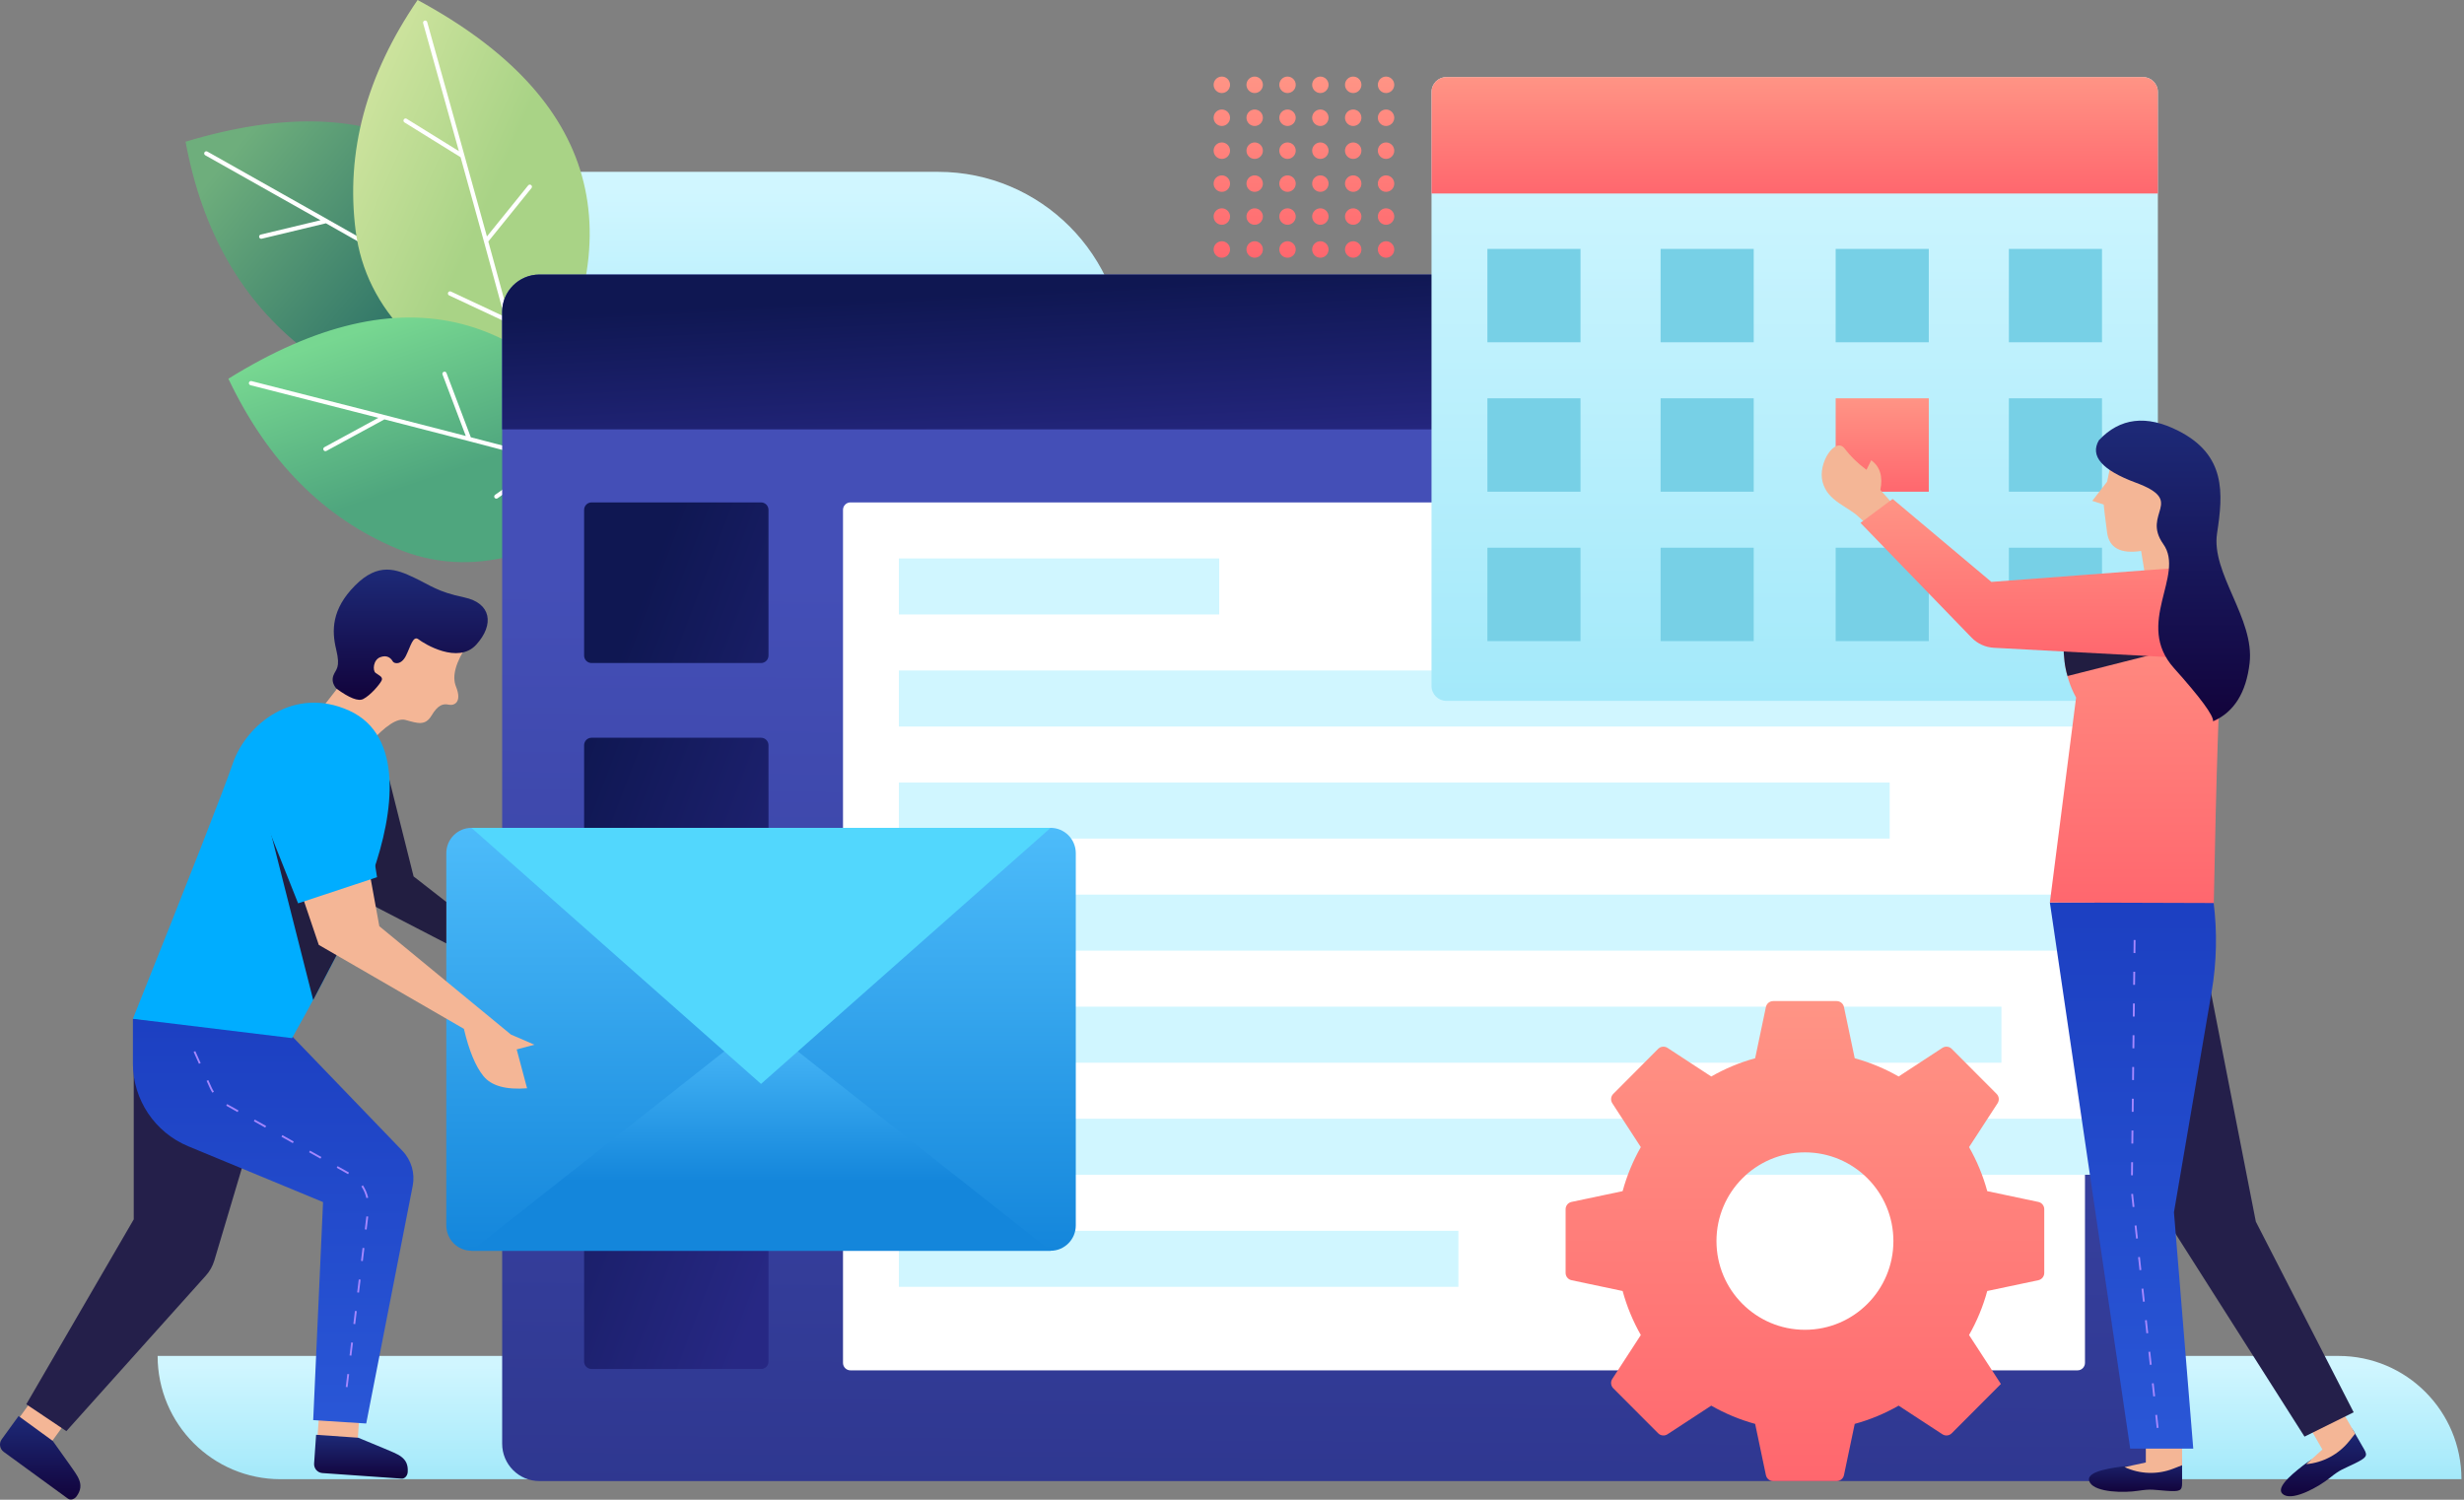 <svg width="230" height="140" viewBox="0 0 230 140" fill="none" xmlns="http://www.w3.org/2000/svg">
<rect x="0" y="0" width="230" height="140" fill="#808080" stroke="none"/>
<path d="M87.555 16.04C97.156 16.04 104.939 23.846 104.939 33.474V41.669H64.259C54.658 41.669 46.874 33.863 46.874 24.234V16.04H87.555Z" fill="url(#paint0_linear)"/>
<path d="M14.713 126.575H218.288C224.625 126.575 229.762 131.727 229.762 138.082H26.187C19.85 138.082 14.713 132.93 14.713 126.575Z" fill="url(#paint1_linear)"/>
<path fill-rule="evenodd" clip-rule="evenodd" d="M114.051 8.685C114.474 8.685 114.817 8.341 114.817 7.917C114.817 7.492 114.474 7.148 114.051 7.148C113.627 7.148 113.284 7.492 113.284 7.917C113.284 8.341 113.627 8.685 114.051 8.685ZM114.817 10.991C114.817 11.416 114.474 11.76 114.051 11.76C113.627 11.76 113.284 11.416 113.284 10.991C113.284 10.567 113.627 10.223 114.051 10.223C114.474 10.223 114.817 10.567 114.817 10.991ZM114.051 14.834C114.474 14.834 114.817 14.49 114.817 14.066C114.817 13.641 114.474 13.297 114.051 13.297C113.627 13.297 113.284 13.641 113.284 14.066C113.284 14.49 113.627 14.834 114.051 14.834ZM114.817 17.14C114.817 17.565 114.474 17.909 114.051 17.909C113.627 17.909 113.284 17.565 113.284 17.14C113.284 16.716 113.627 16.372 114.051 16.372C114.474 16.372 114.817 16.716 114.817 17.14ZM114.051 20.983C114.474 20.983 114.817 20.639 114.817 20.215C114.817 19.79 114.474 19.446 114.051 19.446C113.627 19.446 113.284 19.79 113.284 20.215C113.284 20.639 113.627 20.983 114.051 20.983ZM114.051 24.058C114.474 24.058 114.817 23.714 114.817 23.289C114.817 22.865 114.474 22.52 114.051 22.52C113.627 22.52 113.284 22.865 113.284 23.289C113.284 23.714 113.627 24.058 114.051 24.058ZM117.883 23.289C117.883 23.714 117.54 24.058 117.116 24.058C116.693 24.058 116.35 23.714 116.35 23.289C116.35 22.865 116.693 22.52 117.116 22.52C117.54 22.52 117.883 22.865 117.883 23.289ZM117.116 20.983C117.54 20.983 117.883 20.639 117.883 20.215C117.883 19.79 117.54 19.446 117.116 19.446C116.693 19.446 116.35 19.79 116.35 20.215C116.35 20.639 116.693 20.983 117.116 20.983ZM117.883 17.14C117.883 17.565 117.54 17.909 117.116 17.909C116.693 17.909 116.35 17.565 116.35 17.14C116.35 16.716 116.693 16.372 117.116 16.372C117.54 16.372 117.883 16.716 117.883 17.14ZM117.116 14.834C117.54 14.834 117.883 14.49 117.883 14.066C117.883 13.641 117.54 13.297 117.116 13.297C116.693 13.297 116.35 13.641 116.35 14.066C116.35 14.49 116.693 14.834 117.116 14.834ZM117.883 10.991C117.883 11.416 117.54 11.76 117.116 11.76C116.693 11.76 116.35 11.416 116.35 10.991C116.35 10.567 116.693 10.223 117.116 10.223C117.54 10.223 117.883 10.567 117.883 10.991ZM117.116 8.685C117.54 8.685 117.883 8.341 117.883 7.917C117.883 7.492 117.54 7.148 117.116 7.148C116.693 7.148 116.35 7.492 116.35 7.917C116.35 8.341 116.693 8.685 117.116 8.685ZM120.949 23.289C120.949 23.714 120.605 24.058 120.182 24.058C119.759 24.058 119.416 23.714 119.416 23.289C119.416 22.865 119.759 22.52 120.182 22.52C120.605 22.52 120.949 22.865 120.949 23.289ZM120.182 20.983C120.605 20.983 120.949 20.639 120.949 20.215C120.949 19.79 120.605 19.446 120.182 19.446C119.759 19.446 119.416 19.79 119.416 20.215C119.416 20.639 119.759 20.983 120.182 20.983ZM120.949 17.14C120.949 17.565 120.605 17.909 120.182 17.909C119.759 17.909 119.416 17.565 119.416 17.14C119.416 16.716 119.759 16.372 120.182 16.372C120.605 16.372 120.949 16.716 120.949 17.14ZM120.182 14.834C120.605 14.834 120.949 14.49 120.949 14.066C120.949 13.641 120.605 13.297 120.182 13.297C119.759 13.297 119.416 13.641 119.416 14.066C119.416 14.49 119.759 14.834 120.182 14.834ZM120.949 10.991C120.949 11.416 120.605 11.76 120.182 11.76C119.759 11.76 119.416 11.416 119.416 10.991C119.416 10.567 119.759 10.223 120.182 10.223C120.605 10.223 120.949 10.567 120.949 10.991ZM120.182 8.685C120.605 8.685 120.949 8.341 120.949 7.917C120.949 7.492 120.605 7.148 120.182 7.148C119.759 7.148 119.416 7.492 119.416 7.917C119.416 8.341 119.759 8.685 120.182 8.685ZM124.014 23.289C124.014 23.714 123.671 24.058 123.248 24.058C122.825 24.058 122.482 23.714 122.482 23.289C122.482 22.865 122.825 22.52 123.248 22.52C123.671 22.52 124.014 22.865 124.014 23.289ZM123.248 20.983C123.671 20.983 124.014 20.639 124.014 20.215C124.014 19.79 123.671 19.446 123.248 19.446C122.825 19.446 122.482 19.79 122.482 20.215C122.482 20.639 122.825 20.983 123.248 20.983ZM124.014 17.14C124.014 17.565 123.671 17.909 123.248 17.909C122.825 17.909 122.482 17.565 122.482 17.14C122.482 16.716 122.825 16.372 123.248 16.372C123.671 16.372 124.014 16.716 124.014 17.14ZM123.248 14.834C123.671 14.834 124.014 14.49 124.014 14.066C124.014 13.641 123.671 13.297 123.248 13.297C122.825 13.297 122.482 13.641 122.482 14.066C122.482 14.49 122.825 14.834 123.248 14.834ZM124.014 10.991C124.014 11.416 123.671 11.76 123.248 11.76C122.825 11.76 122.482 11.416 122.482 10.991C122.482 10.567 122.825 10.223 123.248 10.223C123.671 10.223 124.014 10.567 124.014 10.991ZM123.248 8.685C123.671 8.685 124.014 8.341 124.014 7.917C124.014 7.492 123.671 7.148 123.248 7.148C122.825 7.148 122.482 7.492 122.482 7.917C122.482 8.341 122.825 8.685 123.248 8.685ZM127.08 23.289C127.08 23.714 126.737 24.058 126.314 24.058C125.891 24.058 125.547 23.714 125.547 23.289C125.547 22.865 125.891 22.52 126.314 22.52C126.737 22.52 127.08 22.865 127.08 23.289ZM126.314 20.983C126.737 20.983 127.08 20.639 127.08 20.215C127.08 19.79 126.737 19.446 126.314 19.446C125.891 19.446 125.547 19.79 125.547 20.215C125.547 20.639 125.891 20.983 126.314 20.983ZM127.08 17.14C127.08 17.565 126.737 17.909 126.314 17.909C125.891 17.909 125.547 17.565 125.547 17.14C125.547 16.716 125.891 16.372 126.314 16.372C126.737 16.372 127.08 16.716 127.08 17.14ZM126.314 14.834C126.737 14.834 127.08 14.49 127.08 14.066C127.08 13.641 126.737 13.297 126.314 13.297C125.891 13.297 125.547 13.641 125.547 14.066C125.547 14.49 125.891 14.834 126.314 14.834ZM127.08 10.991C127.08 11.416 126.737 11.76 126.314 11.76C125.891 11.76 125.547 11.416 125.547 10.991C125.547 10.567 125.891 10.223 126.314 10.223C126.737 10.223 127.08 10.567 127.08 10.991ZM126.314 8.685C126.737 8.685 127.08 8.341 127.08 7.917C127.08 7.492 126.737 7.148 126.314 7.148C125.891 7.148 125.547 7.492 125.547 7.917C125.547 8.341 125.891 8.685 126.314 8.685ZM130.146 23.289C130.146 23.714 129.803 24.058 129.38 24.058C128.956 24.058 128.613 23.714 128.613 23.289C128.613 22.865 128.956 22.52 129.38 22.52C129.803 22.52 130.146 22.865 130.146 23.289ZM129.38 20.983C129.803 20.983 130.146 20.639 130.146 20.215C130.146 19.79 129.803 19.446 129.38 19.446C128.956 19.446 128.613 19.79 128.613 20.215C128.613 20.639 128.956 20.983 129.38 20.983ZM130.146 17.14C130.146 17.565 129.803 17.909 129.38 17.909C128.956 17.909 128.613 17.565 128.613 17.14C128.613 16.716 128.956 16.372 129.38 16.372C129.803 16.372 130.146 16.716 130.146 17.14ZM129.38 14.834C129.803 14.834 130.146 14.49 130.146 14.066C130.146 13.641 129.803 13.297 129.38 13.297C128.956 13.297 128.613 13.641 128.613 14.066C128.613 14.49 128.956 14.834 129.38 14.834ZM130.146 10.991C130.146 11.416 129.803 11.76 129.38 11.76C128.956 11.76 128.613 11.416 128.613 10.991C128.613 10.567 128.956 10.223 129.38 10.223C129.803 10.223 130.146 10.567 130.146 10.991ZM129.38 8.685C129.803 8.685 130.146 8.341 130.146 7.917C130.146 7.492 129.803 7.148 129.38 7.148C128.956 7.148 128.613 7.492 128.613 7.917C128.613 8.341 128.956 8.685 129.38 8.685Z" fill="url(#paint2_linear)"/>
<path d="M51.916 32.807C42.132 37.239 34.309 37.183 28.449 32.639C22.588 28.095 18.879 21.625 17.32 13.228C35.639 7.711 47.171 14.238 51.916 32.807Z" fill="url(#paint3_linear)"/>
<path d="M37.469 24.839C35.357 23.638 33.009 22.306 30.424 20.845L24.429 22.285C24.323 22.31 24.216 22.244 24.191 22.137C24.165 22.03 24.231 21.923 24.337 21.897L29.916 20.558C26.69 18.734 23.105 16.714 19.16 14.495C19.065 14.442 19.031 14.32 19.084 14.224C19.137 14.128 19.258 14.094 19.353 14.147C26.556 18.198 32.56 21.59 37.366 24.323L36.746 18.206C36.719 17.942 37.113 17.902 37.14 18.166L37.788 24.563C44.196 28.209 48.409 30.649 50.43 31.884C50.523 31.942 50.553 32.064 50.496 32.158C50.44 32.252 50.318 32.282 50.224 32.225C49.015 31.486 47.018 30.314 44.232 28.708C44.225 28.712 44.218 28.715 44.209 28.718L38.731 30.732C38.628 30.77 38.514 30.717 38.477 30.613C38.439 30.51 38.492 30.396 38.595 30.358L43.785 28.45C42.004 27.425 39.92 26.234 37.532 24.875C37.509 24.867 37.488 24.856 37.469 24.839Z" fill="white"/>
<path d="M49.725 38.356C39.667 34.535 34.16 28.943 33.204 21.581C32.248 14.218 34.174 7.025 38.981 0C55.854 9.114 59.435 21.9 49.725 38.356Z" fill="url(#paint4_linear)"/>
<path d="M45.582 22.544C47.546 29.681 48.808 34.404 49.368 36.715C49.394 36.822 49.329 36.93 49.223 36.956C49.117 36.982 49.01 36.916 48.984 36.809C48.649 35.427 48.062 33.177 47.222 30.06C47.214 30.057 47.206 30.054 47.199 30.05L41.922 27.576C41.824 27.529 41.781 27.411 41.827 27.311C41.873 27.211 41.99 27.168 42.089 27.214L47.087 29.558C46.549 27.567 45.914 25.242 45.182 22.582C45.171 22.561 45.164 22.537 45.163 22.512C44.515 20.16 43.792 17.548 42.993 14.676L37.755 11.428C37.662 11.37 37.633 11.247 37.69 11.153C37.747 11.06 37.868 11.03 37.961 11.088L42.836 14.11C41.838 10.526 40.725 6.547 39.497 2.171C39.468 2.066 39.529 1.955 39.634 1.925C39.739 1.895 39.848 1.957 39.877 2.063C42.119 10.051 43.978 16.721 45.452 22.073L49.302 17.308C49.468 17.102 49.774 17.354 49.608 17.56L45.582 22.544Z" fill="white"/>
<path d="M59.739 45.254C51.433 52.088 43.869 54.073 37.045 51.21C30.222 48.347 24.98 43.062 21.319 35.354C37.583 25.246 50.39 28.546 59.739 45.254Z" fill="url(#paint5_linear)"/>
<path d="M43.948 40.818C51.07 42.665 55.764 43.921 58.032 44.586C58.137 44.616 58.197 44.727 58.166 44.832C58.136 44.937 58.026 44.998 57.921 44.967C56.564 44.569 54.335 43.959 51.234 43.136C51.228 43.142 51.221 43.147 51.214 43.152L46.443 46.514C46.354 46.578 46.23 46.556 46.168 46.466C46.105 46.376 46.127 46.252 46.216 46.189L50.735 43.004C48.753 42.479 46.435 41.873 43.782 41.185C43.757 41.183 43.733 41.177 43.711 41.166C41.364 40.558 38.755 39.885 35.885 39.149L30.468 42.093C30.372 42.145 30.252 42.109 30.2 42.013C30.148 41.916 30.184 41.796 30.28 41.744L35.32 39.004C31.738 38.086 27.758 37.071 23.381 35.959C23.275 35.932 23.21 35.824 23.237 35.718C23.264 35.611 23.372 35.547 23.477 35.574C31.471 37.604 38.138 39.312 43.479 40.696L41.309 34.966C41.215 34.718 41.585 34.577 41.678 34.824L43.948 40.818Z" fill="white"/>
<path d="M50.351 25.629H197.6C199.52 25.629 201.077 27.19 201.077 29.116V134.77C201.077 136.695 199.52 138.257 197.6 138.257H50.351C48.431 138.257 46.874 136.695 46.874 134.77V29.116C46.874 27.19 48.431 25.629 50.351 25.629Z" fill="url(#paint6_linear)"/>
<path fill-rule="evenodd" clip-rule="evenodd" d="M71.039 46.899H55.219C54.835 46.899 54.524 47.211 54.524 47.597V61.196C54.524 61.581 54.835 61.893 55.219 61.893H71.039C71.423 61.893 71.735 61.581 71.735 61.196V47.597C71.735 47.211 71.423 46.899 71.039 46.899ZM71.039 68.867H55.219C54.835 68.867 54.524 69.179 54.524 69.564V83.163C54.524 83.548 54.835 83.861 55.219 83.861H71.039C71.423 83.861 71.735 83.548 71.735 83.163V69.564C71.735 69.179 71.423 68.867 71.039 68.867ZM55.219 90.834H71.039C71.423 90.834 71.735 91.147 71.735 91.532V105.131C71.735 105.516 71.423 105.828 71.039 105.828H55.219C54.835 105.828 54.524 105.516 54.524 105.131V91.532C54.524 91.147 54.835 90.834 55.219 90.834ZM71.039 112.802H55.219C54.835 112.802 54.524 113.114 54.524 113.499V127.098C54.524 127.484 54.835 127.796 55.219 127.796H71.039C71.423 127.796 71.735 127.484 71.735 127.098V113.499C71.735 113.114 71.423 112.802 71.039 112.802Z" fill="url(#paint7_linear)"/>
<path d="M79.384 46.899H193.926C194.31 46.899 194.621 47.211 194.621 47.597V127.224C194.621 127.609 194.31 127.921 193.926 127.921H79.384C79 127.921 78.689 127.609 78.689 127.224V47.597C78.689 47.211 79 46.899 79.384 46.899Z" fill="white"/>
<path fill-rule="evenodd" clip-rule="evenodd" d="M83.904 52.13H113.806V57.36H83.904V52.13ZM83.904 62.59H195.514V67.821H83.904V62.59ZM176.391 73.051H83.904V78.281H176.391V73.051ZM83.904 83.512H195.514V88.742H83.904V83.512ZM186.821 93.973H83.904V99.203H186.821V93.973ZM83.904 104.433H195.514V109.664H83.904V104.433ZM136.134 114.894H83.904V120.125H136.134V114.894Z" fill="#D0F6FF"/>
<path fill-rule="evenodd" clip-rule="evenodd" d="M150.498 102.987L153.162 107.082C152.433 108.361 151.858 109.739 151.463 111.192L146.693 112.199C146.372 112.267 146.141 112.552 146.141 112.882V118.825C146.141 119.154 146.372 119.439 146.693 119.507L151.463 120.514C151.858 121.967 152.433 123.345 153.162 124.624L150.498 128.719C150.319 128.996 150.357 129.36 150.589 129.594L154.779 133.796C155.012 134.029 155.376 134.067 155.651 133.887L159.735 131.216C161.01 131.947 162.384 132.524 163.833 132.919L164.837 137.703C164.905 138.026 165.189 138.257 165.518 138.257H171.444C171.772 138.257 172.056 138.026 172.124 137.703L173.128 132.919C174.577 132.524 175.951 131.947 177.226 131.216L181.31 133.887C181.586 134.067 181.949 134.029 182.182 133.796L186.771 129.193L183.799 124.624C184.529 123.345 185.103 121.967 185.498 120.514L190.268 119.507C190.59 119.439 190.82 119.154 190.82 118.825V112.882C190.82 112.552 190.59 112.267 190.268 112.199L185.498 111.192C185.103 109.739 184.529 108.361 183.799 107.082L186.463 102.987C186.643 102.71 186.605 102.346 186.372 102.113L182.182 97.91C181.949 97.677 181.586 97.639 181.31 97.819L177.226 100.49C175.951 99.759 174.577 99.183 173.128 98.787L172.124 94.003C172.056 93.681 171.772 93.45 171.444 93.45H165.518C165.189 93.45 164.905 93.681 164.837 94.003L163.833 98.787C162.384 99.183 161.01 99.759 159.735 100.49L155.651 97.819C155.376 97.639 155.012 97.677 154.779 97.91L150.589 102.113C150.357 102.346 150.319 102.71 150.498 102.987ZM176.738 115.853C176.738 120.427 173.041 124.135 168.481 124.135C163.92 124.135 160.223 120.427 160.223 115.853C160.223 111.279 163.92 107.572 168.481 107.572C173.041 107.572 176.738 111.279 176.738 115.853Z" fill="url(#paint8_linear)"/>
<path d="M50.351 25.629H197.6C199.52 25.629 201.077 27.19 201.077 29.116V40.083H46.874L46.874 29.116C46.874 27.19 48.431 25.629 50.351 25.629Z" fill="url(#paint9_linear)"/>
<path d="M44.009 77.28H98.069C99.367 77.28 100.419 78.34 100.419 79.648V114.389C100.419 115.697 99.367 116.758 98.069 116.758H44.009C42.711 116.758 41.659 115.697 41.659 114.389V79.648C41.659 78.34 42.711 77.28 44.009 77.28Z" fill="url(#paint10_linear)"/>
<path d="M71.039 95.439L98.069 116.758H44.009L71.039 95.439Z" fill="url(#paint11_linear)"/>
<path d="M44.009 77.28L98.069 77.28L71.039 101.181L44.009 77.28Z" fill="#52D7FD"/>
<path d="M41.659 84.194V88.066L32.958 83.561L28.273 71.56L35.545 69.606L38.607 81.814L41.659 84.194Z" fill="#221E41"/>
<path d="M34.466 69.422L30.12 66.017L31.419 64.349C31.614 62.037 32.982 59.687 35.521 57.297C38.061 54.906 40.77 55.86 43.65 60.156C42.533 61.809 42.171 63.121 42.564 64.094C43.154 65.554 42.402 65.896 41.886 65.782C41.37 65.668 40.887 65.783 40.291 66.782C39.694 67.78 39 67.526 37.858 67.21C37.096 66.999 35.965 67.737 34.466 69.422Z" fill="#F4B696"/>
<path d="M29.894 130.468L33.645 130.731L33.383 134.491L29.632 134.228L29.894 130.468Z" fill="#F4B696"/>
<path d="M29.506 133.937L33.446 134.213L35.883 135.223C37.11 135.758 38.156 136.015 38.059 137.414C38.034 137.773 37.776 138.048 37.483 138.028L30.094 137.509C29.634 137.477 29.288 137.077 29.32 136.616L29.506 133.937Z" fill="url(#paint12_linear)"/>
<path d="M3.895 129.451L6.937 131.667L4.728 134.716L1.687 132.499L3.895 129.451Z" fill="#F4B696"/>
<path d="M1.734 132.186L4.929 134.514L6.462 136.666C7.219 137.771 7.971 138.545 7.149 139.68C6.938 139.971 6.574 140.067 6.336 139.894L0.344 135.528C-0.029 135.256 -0.111 134.733 0.159 134.359L1.734 132.186Z" fill="url(#paint13_linear)"/>
<path d="M31.388 64.268C31.06 63.867 30.971 63.465 31.119 63.061C31.342 62.455 31.808 62.385 31.381 60.626C30.953 58.868 30.948 56.868 33.137 54.662C35.326 52.455 37.007 53.146 38.638 53.914C40.269 54.682 40.796 55.23 43.336 55.767C45.877 56.305 46.148 58.322 44.454 60.18C42.761 62.037 39.595 60.095 39.077 59.689C38.559 59.283 38.347 60.294 37.9 61.201C37.452 62.107 36.786 61.972 36.654 61.73C36.522 61.489 36.172 61.093 35.501 61.345C34.829 61.597 34.77 62.587 35.055 62.81C35.34 63.033 35.804 63.183 35.614 63.545C35.424 63.907 34.607 64.886 33.912 65.249C33.449 65.492 32.608 65.165 31.388 64.268Z" fill="url(#paint14_linear)"/>
<path d="M23.999 104.283L20.008 117.663C19.852 118.186 19.582 118.669 19.217 119.075L6.195 133.596L2.454 131.086L12.484 113.828V95.103L23.304 96.891L23.999 104.283Z" fill="#241F4A"/>
<path d="M12.405 95.103L26.937 96.393L37.558 107.423C38.395 108.292 38.755 109.517 38.523 110.702L34.184 132.883L29.236 132.57L30.155 112.214L17.575 107.005C14.446 105.71 12.405 102.651 12.405 99.257V95.103Z" fill="url(#paint15_linear)"/>
<path d="M12.405 95.103C17.761 81.717 20.867 73.777 21.724 71.285C23.01 67.547 27.48 64.008 32.604 66.34C37.728 68.671 36.749 75.929 34.796 81.473C33.494 85.168 30.982 90.314 27.261 96.908L12.405 95.103Z" fill="#00ADFF"/>
<path d="M29.236 93.349L25.031 76.773L29.663 75.257L31.863 88.316L29.236 93.349Z" fill="#221E41"/>
<path d="M33.438 75.64L35.407 86.459L47.689 96.572L49.883 97.521L48.231 97.965L49.199 101.59C47.228 101.744 45.873 101.368 45.132 100.459C44.391 99.551 43.782 98.078 43.303 96.042L29.758 88.206L26.166 77.594L33.438 75.64Z" fill="#F4B696"/>
<path d="M33.807 73.103L35.194 81.886L27.826 84.326L24.22 75.254" fill="#00ADFF"/>
<path fill-rule="evenodd" clip-rule="evenodd" d="M18.231 98.121L18.072 98.193L18.571 99.306L18.73 99.234L18.231 98.121ZM19.443 100.824L19.284 100.896L19.576 101.547C19.647 101.705 19.729 101.858 19.822 102.004L19.969 101.91C19.88 101.771 19.802 101.626 19.734 101.475L19.443 100.824ZM21.116 103.217L21.201 103.065L22.263 103.661L22.178 103.813L21.116 103.217ZM23.779 104.514L23.695 104.666L24.756 105.262L24.841 105.11L23.779 104.514ZM26.273 106.114L26.358 105.962L27.419 106.559L27.334 106.711L26.273 106.114ZM28.936 107.411L28.851 107.563L29.913 108.159L29.998 108.007L28.936 107.411ZM31.43 109.012L31.515 108.859L32.576 109.456L32.491 109.608L31.43 109.012ZM33.879 110.651L33.733 110.747C33.952 111.081 34.11 111.452 34.2 111.841L34.369 111.802C34.275 111.392 34.108 111.003 33.879 110.651ZM34.199 113.547L34.372 113.568L34.225 114.78L34.053 114.759L34.199 113.547ZM34.016 116.51L33.843 116.489L33.697 117.701L33.869 117.722L34.016 116.51ZM33.488 119.432L33.66 119.453L33.514 120.664L33.341 120.643L33.488 119.432ZM33.304 122.395L33.132 122.374L32.985 123.586L33.158 123.607L33.304 122.395ZM32.776 125.316L32.949 125.337L32.802 126.549L32.63 126.528L32.776 125.316ZM32.593 128.28L32.42 128.259L32.274 129.47L32.446 129.491L32.593 128.28Z" fill="#A587FF"/>
<path d="M135.015 7.194H200.034C200.802 7.194 201.425 7.819 201.425 8.589V64.031C201.425 64.802 200.802 65.426 200.034 65.426H135.015C134.247 65.426 133.624 64.802 133.624 64.031V8.589C133.624 7.819 134.247 7.194 135.015 7.194Z" fill="url(#paint16_linear)"/>
<path fill-rule="evenodd" clip-rule="evenodd" d="M138.84 23.234H147.532V31.951H138.84V23.234ZM138.84 37.182H147.532V45.899H138.84V37.182ZM163.7 23.234H155.007V31.951H163.7V23.234ZM155.007 37.182H163.7V45.899H155.007V37.182ZM180.041 23.234H171.349V31.951H180.041V23.234ZM187.517 23.234H196.209V31.951H187.517V23.234ZM196.209 37.182H187.517V45.899H196.209V37.182ZM138.84 51.13H147.532V59.847H138.84V51.13ZM163.7 51.13H155.007V59.847H163.7V51.13ZM171.349 51.13H180.041V59.847H171.349V51.13ZM196.209 51.13H187.517V59.847H196.209V51.13Z" fill="#77D0E6"/>
<path d="M171.349 37.182H180.041V45.899H171.349V37.182Z" fill="url(#paint17_linear)"/>
<path d="M135.015 7.194H200.034C200.802 7.194 201.425 7.819 201.425 8.589V18.061H133.624V8.589C133.624 7.819 134.247 7.194 135.015 7.194Z" fill="url(#paint18_linear)"/>
<path d="M217.481 135.53C217.874 134.83 218.275 134.235 218.685 133.746C219.3 133.012 219.517 133.275 219.71 133.609C219.903 133.944 220.335 134.695 220.685 135.302C221.034 135.909 220.885 136.084 219.776 136.629C218.668 137.173 218.481 137.15 217.461 137.97C216.441 138.789 214.164 140.064 213.218 139.561C212.272 139.058 213.674 137.815 214.954 136.822C215.807 136.16 216.649 135.73 217.481 135.53Z" fill="url(#paint19_linear)"/>
<path d="M217.969 130.585L219.839 133.834L219.295 134.516C218.305 135.757 216.853 136.537 215.276 136.677L216.781 135.31L215.038 132.283L217.969 130.585Z" fill="#F4B696"/>
<path d="M215.113 134.108L202.626 114.464L205.992 90.66L210.569 114.04L219.7 131.835L215.113 134.108Z" fill="#241F4A"/>
<path d="M200.796 137.063C201.486 136.654 202.13 136.341 202.729 136.122C203.627 135.795 203.685 136.131 203.685 136.518C203.685 136.904 203.685 137.772 203.685 138.472C203.685 139.173 203.468 139.25 202.237 139.166C201.005 139.082 200.855 138.968 199.563 139.166C198.271 139.364 195.664 139.326 195.095 138.417C194.527 137.507 196.361 137.133 197.964 136.916C199.033 136.77 199.977 136.819 200.796 137.063Z" fill="url(#paint20_linear)"/>
<path d="M203.685 133.026V136.777L202.873 137.095C201.398 137.673 199.751 137.621 198.315 136.951L200.3 136.522V133.026H203.685Z" fill="#F4B696"/>
<path d="M177.032 47.428L175.519 45.734C175.774 44.482 175.491 43.559 174.668 42.965L174.225 43.856C173.418 43.262 172.735 42.597 172.173 41.86C171.331 40.755 169.643 43.214 170.132 45.01C170.621 46.807 172.464 47.248 173.509 48.263C173.676 48.425 174.271 48.953 175.294 49.845L177.032 47.428Z" fill="#F4B696"/>
<path d="M200.501 55.328L199.86 51.432C197.935 51.723 196.876 51.147 196.684 49.702C196.493 48.257 196.387 47.39 196.367 47.101L195.302 46.755L196.684 44.968L197.423 41.52C199.186 40.868 201.116 41.537 203.214 43.527C206.36 46.512 204.788 53.268 204.371 54.887C204.092 55.966 202.802 56.113 200.501 55.328Z" fill="#F4B696"/>
<path d="M204.728 135.23H198.842L191.343 84.248L206.618 84.174C206.977 86.971 206.918 89.807 206.443 92.587L202.926 113.164L204.728 135.23Z" fill="url(#paint21_linear)"/>
<path d="M191.343 84.248L193.791 65.118C192.673 63.069 192.394 60.809 192.953 58.336C193.396 56.91 194.335 56.196 195.771 56.196C197.924 56.196 203.987 52.857 205.302 52.857C207.035 53.492 207.75 55.856 207.445 59.951C207.141 64.046 206.874 72.161 206.643 84.296L191.343 84.248Z" fill="url(#paint22_linear)"/>
<path d="M200.583 61.185L192.994 63.106C192.743 62.3 192.618 61.315 192.618 60.149C192.618 58.984 195.273 59.33 200.583 61.185Z" fill="#211D41"/>
<path d="M202.635 61.353L186.114 60.469C185.327 60.426 184.585 60.088 184.036 59.521L173.664 48.809L176.668 46.576L185.884 54.322C198.433 53.368 204.821 52.891 205.047 52.891C205.273 52.891 205.273 53.368 205.047 54.322L202.635 61.353Z" fill="url(#paint23_linear)"/>
<path d="M195.921 41.096C195.061 42.568 196.211 43.889 199.371 45.059C204.112 46.815 199.86 47.878 201.931 50.79C204.002 53.702 199.209 58.218 202.926 62.366C205.404 65.132 206.622 66.788 206.58 67.334C208.534 66.475 209.67 64.661 209.988 61.893C210.465 57.74 206.376 53.514 206.95 49.779C207.525 46.044 207.8 42.483 203.337 40.216C200.362 38.704 197.89 38.998 195.921 41.096Z" fill="url(#paint24_linear)"/>
<path fill-rule="evenodd" clip-rule="evenodd" d="M199.153 88.966L199.326 88.968L199.34 87.748L199.166 87.746L199.153 88.966ZM199.293 91.932L199.119 91.93L199.133 90.71L199.307 90.712L199.293 91.932ZM199.086 94.894L199.26 94.896L199.274 93.675L199.1 93.673L199.086 94.894ZM199.227 97.859L199.053 97.857L199.067 96.637L199.24 96.639L199.227 97.859ZM199.02 100.821L199.194 100.823L199.207 99.603L199.033 99.601L199.02 100.821ZM199.16 103.787L198.987 103.785L199 102.564L199.174 102.566L199.16 103.787ZM198.953 106.748L199.127 106.75L199.141 105.53L198.967 105.528L198.953 106.748ZM199.094 109.714L198.92 109.712L198.934 108.492L199.108 108.494L199.094 109.714ZM199.068 112.677L199.24 112.658L199.108 111.445L198.935 111.464L199.068 112.677ZM199.561 115.605L199.389 115.624L199.256 114.411L199.429 114.392L199.561 115.605ZM199.71 118.57L199.883 118.551L199.75 117.338L199.578 117.357L199.71 118.57ZM200.204 121.498L200.031 121.516L199.899 120.303L200.071 120.284L200.204 121.498ZM200.352 124.463L200.525 124.444L200.392 123.231L200.22 123.25L200.352 124.463ZM200.846 127.39L200.673 127.409L200.541 126.196L200.713 126.177L200.846 127.39ZM200.994 130.355L201.167 130.337L201.034 129.123L200.862 129.142L200.994 130.355ZM201.315 133.302L201.488 133.283L201.355 132.07L201.183 132.089L201.315 133.302Z" fill="#A587FF"/>
<defs>
<linearGradient id="paint0_linear" x1="34.16" y1="17.902" x2="34.16" y2="54.754" gradientUnits="userSpaceOnUse">
<stop stop-color="#D0F6FF"/>
<stop offset="1" stop-color="#8BE2F7"/>
</linearGradient>
<linearGradient id="paint1_linear" x1="-32.376" y1="127.411" x2="-32.376" y2="143.957" gradientUnits="userSpaceOnUse">
<stop stop-color="#D0F6FF"/>
<stop offset="1" stop-color="#8BE2F7"/>
</linearGradient>
<linearGradient id="paint2_linear" x1="113.284" y1="7.148" x2="113.284" y2="24.058" gradientUnits="userSpaceOnUse">
<stop stop-color="#FF9485"/>
<stop offset="1" stop-color="#FF676E"/>
</linearGradient>
<linearGradient id="paint3_linear" x1="9.308" y1="29.202" x2="35.795" y2="50.911" gradientUnits="userSpaceOnUse">
<stop stop-color="#6EAE7C"/>
<stop offset="1" stop-color="#0F575D"/>
</linearGradient>
<linearGradient id="paint4_linear" x1="30.748" y1="14.281" x2="44.874" y2="20.501" gradientUnits="userSpaceOnUse">
<stop stop-color="#CFE49F"/>
<stop offset="1" stop-color="#A9D386"/>
</linearGradient>
<linearGradient id="paint5_linear" x1="24.236" y1="34.033" x2="29.216" y2="48.497" gradientUnits="userSpaceOnUse">
<stop stop-color="#77D791"/>
<stop offset="1" stop-color="#4FA67E"/>
</linearGradient>
<linearGradient id="paint6_linear" x1="191.912" y1="154.568" x2="192.681" y2="55.323" gradientUnits="userSpaceOnUse">
<stop stop-color="#2B3389"/>
<stop offset="1" stop-color="#444FB7"/>
</linearGradient>
<linearGradient id="paint7_linear" x1="55.439" y1="67.123" x2="86.975" y2="79.115" gradientUnits="userSpaceOnUse">
<stop stop-color="#0F1752"/>
<stop offset="1" stop-color="#272884"/>
</linearGradient>
<linearGradient id="paint8_linear" x1="146.141" y1="93.45" x2="146.141" y2="138.257" gradientUnits="userSpaceOnUse">
<stop stop-color="#FF9485"/>
<stop offset="1" stop-color="#FF676E"/>
</linearGradient>
<linearGradient id="paint9_linear" x1="55.072" y1="29.242" x2="55.959" y2="46.156" gradientUnits="userSpaceOnUse">
<stop stop-color="#0F1752"/>
<stop offset="1" stop-color="#272884"/>
</linearGradient>
<linearGradient id="paint10_linear" x1="41.659" y1="77.28" x2="41.659" y2="116.758" gradientUnits="userSpaceOnUse">
<stop stop-color="#4DBCFA"/>
<stop offset="1" stop-color="#1486DB"/>
</linearGradient>
<linearGradient id="paint11_linear" x1="52.221" y1="95.439" x2="52.221" y2="110.281" gradientUnits="userSpaceOnUse">
<stop stop-color="#4DBCFA"/>
<stop offset="1" stop-color="#1486DB"/>
</linearGradient>
<linearGradient id="paint12_linear" x1="29.318" y1="133.937" x2="29.318" y2="138.029" gradientUnits="userSpaceOnUse">
<stop stop-color="#1D2A78"/>
<stop offset="1" stop-color="#12033B"/>
</linearGradient>
<linearGradient id="paint13_linear" x1="0" y1="132.186" x2="0" y2="139.98" gradientUnits="userSpaceOnUse">
<stop stop-color="#1D2A78"/>
<stop offset="1" stop-color="#12033B"/>
</linearGradient>
<linearGradient id="paint14_linear" x1="31.05" y1="53.172" x2="31.05" y2="65.327" gradientUnits="userSpaceOnUse">
<stop stop-color="#1D2A78"/>
<stop offset="1" stop-color="#12033B"/>
</linearGradient>
<linearGradient id="paint15_linear" x1="2.655" y1="75.098" x2="2.655" y2="165.626" gradientUnits="userSpaceOnUse">
<stop stop-color="#1533B6"/>
<stop offset="1" stop-color="#356BE9"/>
</linearGradient>
<linearGradient id="paint16_linear" x1="118.778" y1="11.425" x2="118.778" y2="95.158" gradientUnits="userSpaceOnUse">
<stop stop-color="#D0F6FF"/>
<stop offset="1" stop-color="#8BE2F7"/>
</linearGradient>
<linearGradient id="paint17_linear" x1="171.349" y1="37.182" x2="171.349" y2="45.899" gradientUnits="userSpaceOnUse">
<stop stop-color="#FF9485"/>
<stop offset="1" stop-color="#FF676E"/>
</linearGradient>
<linearGradient id="paint18_linear" x1="133.624" y1="7.194" x2="133.624" y2="18.061" gradientUnits="userSpaceOnUse">
<stop stop-color="#FF9485"/>
<stop offset="1" stop-color="#FF676E"/>
</linearGradient>
<linearGradient id="paint19_linear" x1="212.908" y1="133.276" x2="212.908" y2="139.675" gradientUnits="userSpaceOnUse">
<stop stop-color="#1D2A78"/>
<stop offset="1" stop-color="#12033B"/>
</linearGradient>
<linearGradient id="paint20_linear" x1="194.99" y1="135.99" x2="194.99" y2="139.264" gradientUnits="userSpaceOnUse">
<stop stop-color="#1D2A78"/>
<stop offset="1" stop-color="#12033B"/>
</linearGradient>
<linearGradient id="paint21_linear" x1="185.569" y1="57.139" x2="185.569" y2="179.478" gradientUnits="userSpaceOnUse">
<stop stop-color="#1533B6"/>
<stop offset="1" stop-color="#356BE9"/>
</linearGradient>
<linearGradient id="paint22_linear" x1="191.343" y1="52.857" x2="191.343" y2="84.296" gradientUnits="userSpaceOnUse">
<stop stop-color="#FF9485"/>
<stop offset="1" stop-color="#FF676E"/>
</linearGradient>
<linearGradient id="paint23_linear" x1="173.664" y1="46.576" x2="173.664" y2="61.353" gradientUnits="userSpaceOnUse">
<stop stop-color="#FF9485"/>
<stop offset="1" stop-color="#FF676E"/>
</linearGradient>
<linearGradient id="paint24_linear" x1="195.645" y1="39.266" x2="195.645" y2="67.334" gradientUnits="userSpaceOnUse">
<stop stop-color="#1D2A78"/>
<stop offset="1" stop-color="#12033B"/>
</linearGradient>
</defs>
</svg>
